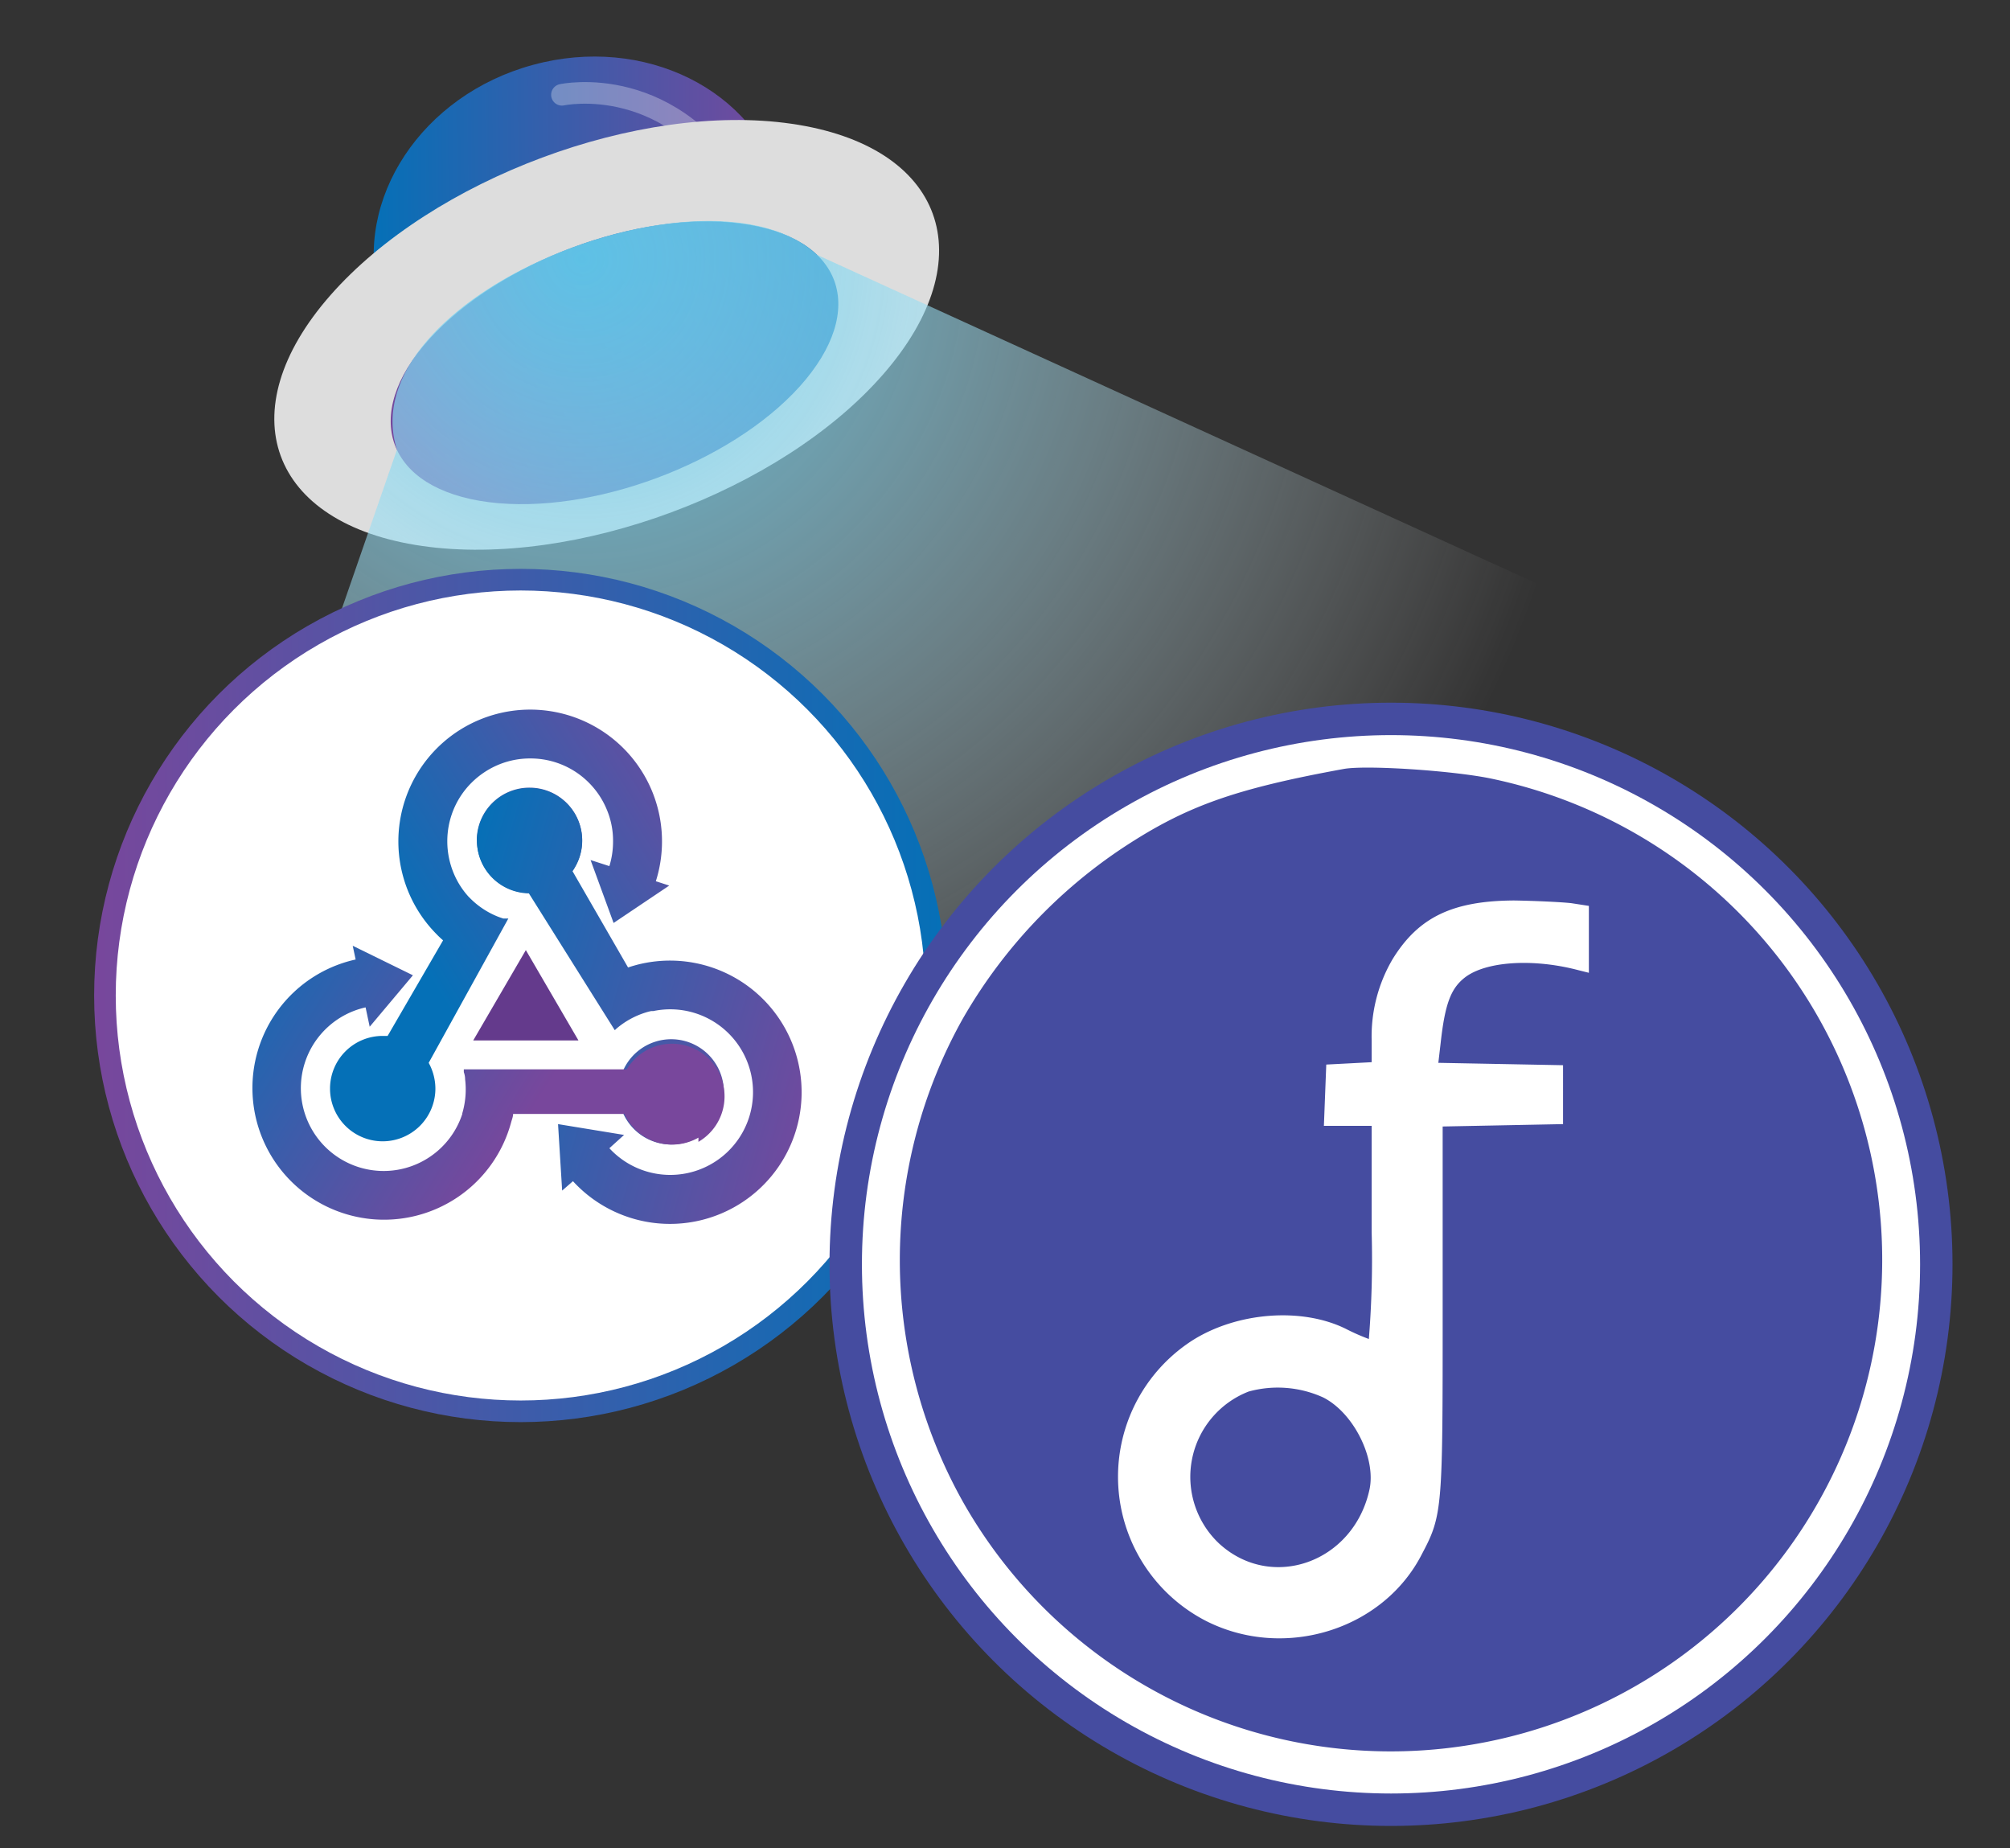 <svg id="Layer_1" data-name="Layer 1" xmlns="http://www.w3.org/2000/svg" xmlns:xlink="http://www.w3.org/1999/xlink" viewBox="0 0 186 171"><rect x="0" y="0" width="186" height="171" fill="#333333" stroke="none"/><defs><style>.cls-1{fill:url(#linear-gradient);}.cls-2{fill:none;stroke:#fff;stroke-linecap:round;opacity:0.3;}.cls-2,.cls-6,.cls-7{stroke-miterlimit:10;}.cls-2,.cls-6{stroke-width:2px;}.cls-3{fill:#ddd;}.cls-4{fill:url(#linear-gradient-2);}.cls-5{opacity:0.9;fill:url(#radial-gradient);}.cls-6,.cls-7{fill:#fff;}.cls-6{stroke:url(#linear-gradient-3);}.cls-7{stroke:#454ca0;stroke-width:3px;}.cls-8{fill:url(#linear-gradient-4);}.cls-9{fill:url(#linear-gradient-5);}.cls-10{fill:url(#linear-gradient-6);}.cls-11{fill:#643a8c;}.cls-12{fill:#454ca0;}</style><linearGradient id="linear-gradient" x1="17.83" y1="36.99" x2="56.04" y2="36.99" gradientTransform="translate(16.29 -15.57) rotate(-0.67)" gradientUnits="userSpaceOnUse"><stop offset="0" stop-color="#0570b7"/><stop offset="1" stop-color="#78479c"/></linearGradient><linearGradient id="linear-gradient-2" x1="-1282.37" y1="-2250.88" x2="-1239.21" y2="-2250.88" gradientTransform="translate(-2102.27 -1378.6) rotate(152.44)" xlink:href="#linear-gradient"/><radialGradient id="radial-gradient" cx="149.31" cy="-80.67" r="93.47" gradientTransform="translate(-103.26 88.06) rotate(6.19)" gradientUnits="userSpaceOnUse"><stop offset="0" stop-color="#62ccec"/><stop offset="1" stop-color="#fff" stop-opacity="0"/></radialGradient><linearGradient id="linear-gradient-3" x1="8.71" y1="92.1" x2="87.64" y2="92.1" gradientUnits="userSpaceOnUse"><stop offset="0" stop-color="#78479c"/><stop offset="1" stop-color="#0570b7"/></linearGradient><linearGradient id="linear-gradient-4" x1="-696.32" y1="-797.86" x2="-696.44" y2="-797.95" gradientTransform="matrix(216.84, 0, 0, -276.25, 151053.31, -220344.57)" xlink:href="#linear-gradient-3"/><linearGradient id="linear-gradient-5" x1="-694.24" y1="-787.75" x2="-694.21" y2="-787.89" gradientTransform="matrix(-108.42, 187.79, 239.14, 138.07, 113191.38, 239235.21)" xlink:href="#linear-gradient-3"/><linearGradient id="linear-gradient-6" x1="-706.39" y1="-791.32" x2="-706.51" y2="-791.4" gradientTransform="matrix(-108.42, -187.79, -239.14, 138.07, -265808.26, -23299.89)" xlink:href="#linear-gradient"/></defs><path class="cls-1" d="M49.33,6c10.27-2.8,20.55,2.29,23,11.37S67.46,32.78,57.18,35.58s-19.68,1-22.09-8.09S39.05,8.78,49.33,6Z"/><path class="cls-2" d="M52,8.77s10.45-2.28,16.88,9.52"/><path class="cls-3" d="M81.71,34.65c-9.44,10.8-28.54,17.9-42.66,15.86s-17.92-12.45-8.47-23.2S59.12,9.41,73.24,11.45,91.15,23.85,81.71,34.65Z"/><path class="cls-4" d="M74,35.76c-6.43,7.12-19.3,11.9-28.76,10.7s-11.94-8-5.51-15.09S59,19.46,68.49,20.67,80.41,28.62,74,35.76Z"/><path class="cls-5" d="M36.73,41.61,0,147.59l172,18.66,10.2-94L75.59,23.57C65.61,14.23,32.29,27.46,36.73,41.61Z"/><circle class="cls-6" cx="48.18" cy="92.1" r="38.47"/><circle class="cls-7" cx="128.72" cy="116.97" r="50.46"/><g id="Symbol"><path id="Path_5168" data-name="Path 5168" class="cls-8" d="M30.54,100.71a4.87,4.87,0,0,1,4.87-4.87l.46,0L41,87c-.2-.18-.39-.35-.57-.54a12.19,12.19,0,0,1,3.87-19.84,12.2,12.2,0,0,1,16,6.48,12.2,12.2,0,0,1,.39,8.43l1.24.4-5.15,3.46-2.13-5.82,1.74.56a7.68,7.68,0,0,0,.34-2.28,7.42,7.42,0,0,0-.6-3,7.6,7.6,0,0,0-1.64-2.44,7.61,7.61,0,0,0-5.41-2.24,7.59,7.59,0,0,0-3,.6,7.76,7.76,0,0,0-2.44,1.64A7.6,7.6,0,0,0,42,74.83a7.7,7.7,0,0,0,0,6,7.49,7.49,0,0,0,1.35,2.12h0l0,0,0,0h0l0,0h0l0,0h0l.16.16a7.56,7.56,0,0,0,2.43,1.64h0c.21.09.42.16.63.23h.47L39.67,98.33a5,5,0,0,1,.62,2.38,4.88,4.88,0,0,1-4.88,4.88h0A4.87,4.87,0,0,1,30.54,100.71Zm13.58-23A4.87,4.87,0,0,1,49,72.87h0a4.87,4.87,0,1,1-4.87,4.87Z"/><path id="Path_5169" data-name="Path 5169" class="cls-9" d="M51.44,73.56a4.87,4.87,0,0,1,1.78,6.66,3,3,0,0,1-.24.38l5.14,8.91c.25-.09.5-.16.75-.23a12.18,12.18,0,1,1-5.85,20l-1,.87L51.64,104,57.75,105l-1.36,1.23a7.66,7.66,0,1,0,4.07-12.69h0l-.07,0h-.13l-.22.05a7.64,7.64,0,0,0-2.64,1.29h0a5.27,5.27,0,0,0-.51.43h0l0,0h0l0,0h0l0,0h0l0,0h0l0,0h0l0,0h0l0,0h0l0,0,0,0L48.94,82.65a4.87,4.87,0,1,1,2.5-9.09ZM64.55,96.8a4.87,4.87,0,1,1-6.66,1.79A4.87,4.87,0,0,1,64.55,96.8Z"/><path id="Path_5170" data-name="Path 5170" class="cls-10" d="M64.63,105.25A4.87,4.87,0,0,1,58,103.47a3.17,3.17,0,0,1-.21-.41H47.48c0,.26-.11.51-.18.77A12.18,12.18,0,1,1,32.91,88.77l-.27-1.27,5.57,2.73-4,4.76-.38-1.79a7.66,7.66,0,1,0,8.95,9.86h0l0-.06v0h0v0h0v0h0l.06-.22a7.81,7.81,0,0,0,.2-2.93h0v0h0q0-.33-.12-.66h0v0h0v0h0v0h0v-.06h0v-.08h0v-.06h0v0h0v0h0v-.06H58a4.87,4.87,0,1,1,6.63,6.71Z"/><path id="Path_5171" data-name="Path 5171" class="cls-11" d="M48.66,87.9l4.87,8.36H43.79Z"/></g><path class="cls-12" d="M124.35,71.14c-10.19,1.86-14.64,3.47-20.45,7.3A47.15,47.15,0,0,0,89.07,94.29,45.72,45.72,0,0,0,89.14,139a45.48,45.48,0,1,0,48.69-67C134.21,71.28,126.4,70.77,124.35,71.14Zm21,12.41,1.68.26V90l-1-.25c-4.2-1.1-8.55-.81-10.48.69-1.28,1-1.83,2.41-2.23,6l-.22,1.89,5.77.11,5.77.11V104l-5.55.11-5.59.11v17.06c0,18.23,0,18.88-1.9,22.46-3.54,7-12.63,9.87-19.87,6.29a15,15,0,0,1-1.42-26c4.13-2.63,10.12-3.11,14.21-1.1a19.71,19.71,0,0,0,2.15.95,92.36,92.36,0,0,0,.26-9.86v-9.86h-4.42l.11-2.85.11-2.82,2.12-.11,2.08-.11v-2a14.11,14.11,0,0,1,1.93-7.52c2.38-3.87,5.52-5.41,11.25-5.44C142,83.34,144.37,83.45,145.32,83.55Z"/><path class="cls-12" d="M115.55,128.74a8.47,8.47,0,0,0-2.74,14.06c4.86,4.46,12.46,1.75,13.92-5,.62-2.88-1.46-7.08-4.28-8.51A10.15,10.15,0,0,0,115.55,128.74Z"/></svg>